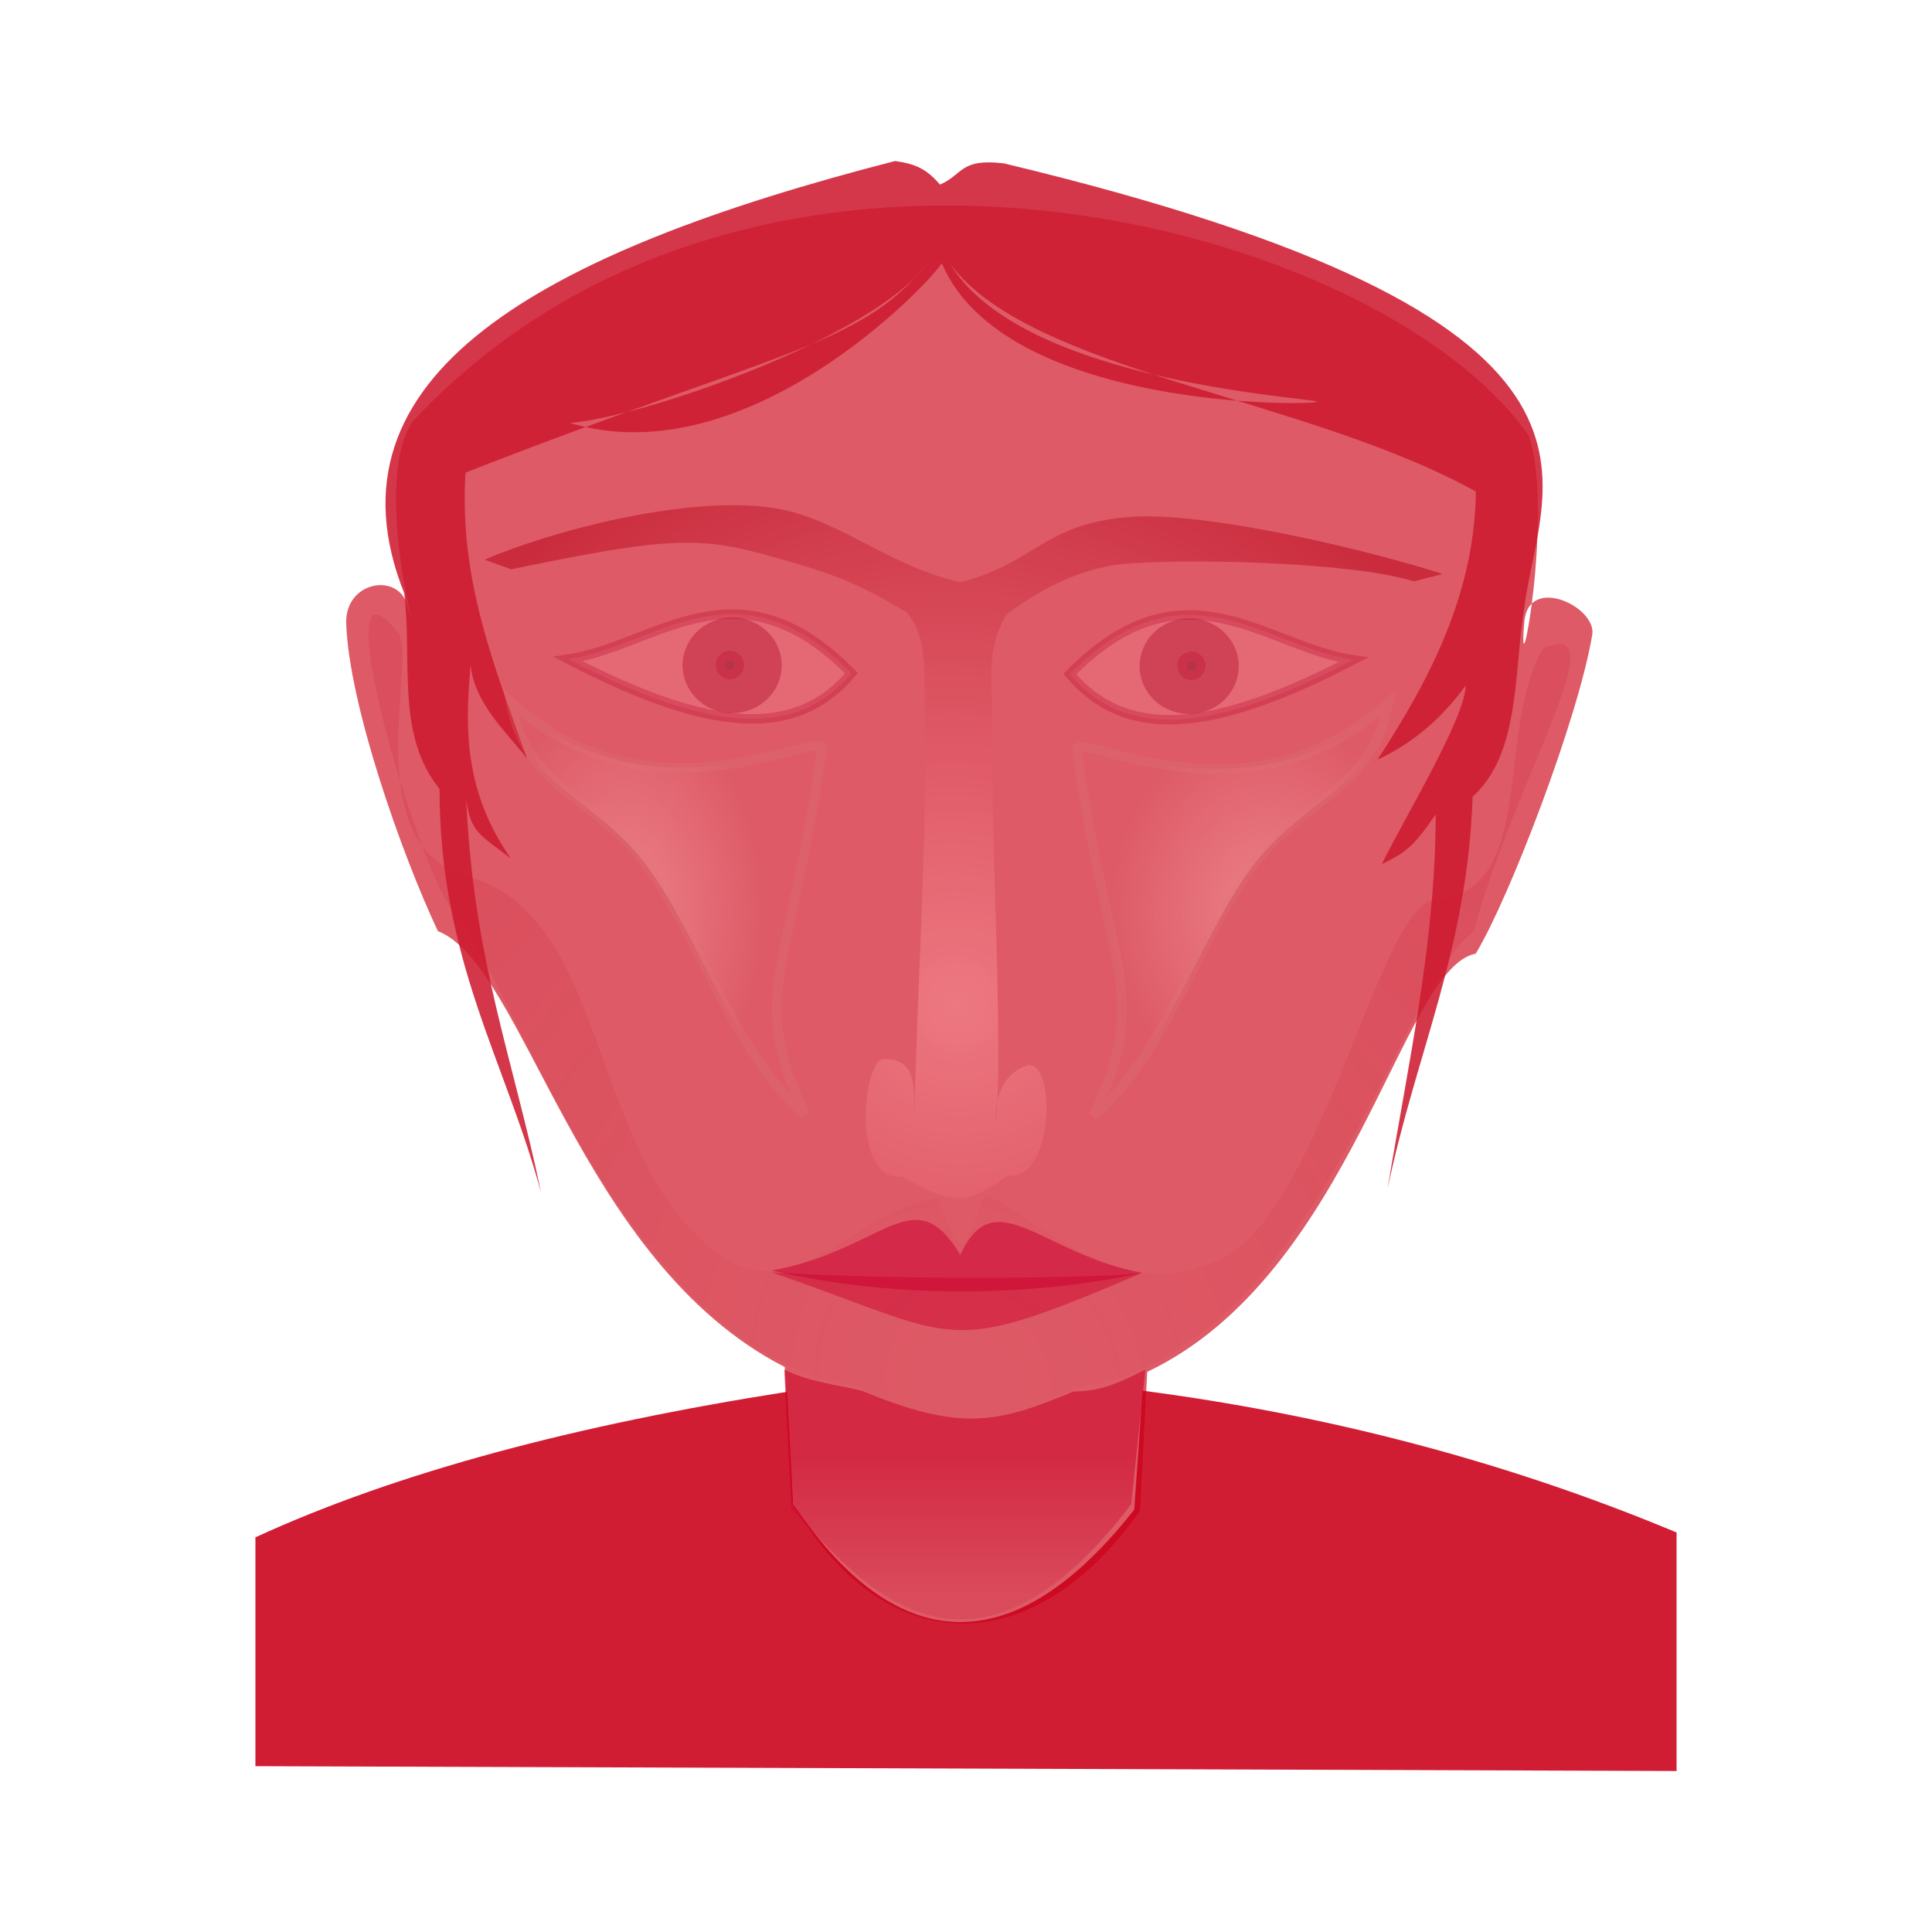 <svg:svg xmlns:dc="http://purl.org/dc/elements/1.1/" xmlns:ns1="http://sodipodi.sourceforge.net/DTD/sodipodi-0.dtd" xmlns:ns2="http://www.inkscape.org/namespaces/inkscape" xmlns:ns3="http://www.w3.org/1999/xlink" xmlns:ns5="http://creativecommons.org/ns#" xmlns:rdf="http://www.w3.org/1999/02/22-rdf-syntax-ns#" xmlns:svg="http://www.w3.org/2000/svg" height="204.612" id="svg2" version="1.0" viewBox="-27.051 2.949 204.612 204.612" width="204.612" ns1:docname="female.svg" ns1:version="0.32" ns2:export-filename="/home/frank/Bilder/own-svg/female.png" ns2:export-xdpi="102" ns2:export-ydpi="102" ns2:output_extension="org.inkscape.output.svg.inkscape" ns2:version="0.46">
  <svg:defs id="defs4">
    <svg:linearGradient id="linearGradient3267" ns2:collect="always">
      <svg:stop id="stop3269" offset="0" style="stop-color:#f8a0a5" />
      <svg:stop id="stop3271" offset="1" style="stop-color:#f8a0a5;stop-opacity:0" />
    </svg:linearGradient>
    <svg:radialGradient cx="67.986" cy="105.41" gradientTransform="matrix(1 -.938 0.959 1.023 -94.818 65.214)" gradientUnits="userSpaceOnUse" id="radialGradient3167" r="47.351" ns2:collect="always">
      <svg:stop id="stop3231" offset="0" style="stop-color:#f28189;stop-opacity:.767" />
      <svg:stop id="stop3233" offset="1" style="stop-color:#c52033;stop-opacity:.816" />
    </svg:radialGradient>
    <svg:linearGradient gradientUnits="userSpaceOnUse" id="linearGradient3227" x1="75.125" x2="75.125" y1="157.21" y2="172.51" ns2:collect="always">
      <svg:stop id="stop3221" offset="0" style="stop-color:#cb0027;stop-opacity:.545" />
      <svg:stop id="stop3223" offset="1" style="stop-color:#cb0027;stop-opacity:.153" />
    </svg:linearGradient>
    <svg:radialGradient cx="69.348" cy="165.12" gradientTransform="matrix(.839 -.865 .945 .917 -138.67 57.806)" gradientUnits="userSpaceOnUse" id="radialGradient3285" r="62.034" ns2:collect="always">
      <svg:stop id="stop3281" offset="0" style="stop-color:#d6010f;stop-opacity:.016" />
      <svg:stop id="stop3283" offset="1" style="stop-color:#cb0021;stop-opacity:.405" />
    </svg:radialGradient>
    <svg:radialGradient cx="39.252" cy="98.885" gradientTransform="matrix(.029 1.316 -.867 .019 123.86 45.552)" gradientUnits="userSpaceOnUse" id="radialGradient3881" r="17.002" ns2:collect="always" ns3:href="#linearGradient3267" />
    <svg:filter height="1.269" id="filter4039" width="1.355" x="-.177" y="-.135" ns2:collect="always">
      <svg:feGaussianBlur id="feGaussianBlur4041" stdDeviation="2.511" ns2:collect="always" />
    </svg:filter>
    <svg:radialGradient cx="99.765" cy="100.62" gradientTransform="matrix(1 -.012 -.015 -1.184 -.03 220.6)" gradientUnits="userSpaceOnUse" id="radialGradient4053" r="17.002" ns2:collect="always" ns3:href="#linearGradient3267" />
    <svg:filter id="filter4075" ns2:collect="always">
      <svg:feGaussianBlur id="feGaussianBlur4077" stdDeviation="1.326" ns2:collect="always" />
    </svg:filter>
  </svg:defs>
  <ns1:namedview bordercolor="#666666" borderopacity="1.0" id="base" pagecolor="#ffffff" showgrid="false" ns2:current-layer="layer1" ns2:cx="99.647457" ns2:cy="90.647598" ns2:document-units="px" ns2:pageopacity="0.0" ns2:pageshadow="2" ns2:window-height="928" ns2:window-width="1476" ns2:window-x="0" ns2:window-y="0" ns2:zoom="1" />
  <svg:g id="layer1" ns2:groupmode="layer" ns2:label="Ebene 1">
    <svg:path d="m16.668 47.568c36.229-38.824 102.32-21.202 118.19 1.516 2.74 7.971-1.27 29.035-0.47 19.701 0.43-5.012 7.68-1.563 7.19 1.388-1.46 8.79-8.76 27.858-12.34 33.777-7.86 1.44-13.1 33.97-34.791 44.29l-0.755 14.72c-12.139 17.07-27.923 15.03-36.875-1.02l-0.756-14.21c-21.845-11.2-27.54-42.59-36.737-46.17-3.877-8.246-9.415-23.996-9.707-32.577-0.152-4.475 5.469-5.428 6.444-1.993 2.686 9.459-4.253-12.262 0.605-19.422z" id="path2383" style="fill-rule:evenodd;fill:#cb0014;fill-opacity:.646" ns1:nodetypes="ccssccccccssc" />
    <svg:path d="m64.125 149.88c4.617 2.73 13.967 4.98 22.375 0.12 25.56-3.17 34.5-42.79 42.5-48.38 4.57-16.592 15.4-33.484 7.38-29.995-5.16 8.805-0.5 25.846-11.53 26.655-6.08 0.447-12.58 36.57-24.47 38.68-9.476 4.36-20.797-7.55-23.13-7.34-2.742 6.78-2.353 6.65-5.082 0.19-8.467 1.56-14.349 10.64-21.78 6.87-15.583-9.77-12.213-36.64-27.951-40.915-11.793-3.205-5.263-23.285-7.312-25.765-8.211-10.478 1.765 24.119 5.625 29.125 6.647 7.495 18.227 47.265 43.375 50.755z" id="path3215" style="opacity:.561;filter:url(#filter4075);fill-rule:evenodd;fill:url(#radialGradient3285)" ns1:nodetypes="ccccsccccsccc" />
    <svg:path d="m56.313 150.35c-22.421 3.52-41.299 8.52-56.313 15.41v24.24l150.51 0.51v-25.26c-18.69-7.82-37.87-12.58-56.561-15.02l-0.875 12.6c-14.879 18.93-27.284 12.67-36.128-0.63l-0.633-11.85z" id="path2387" style="fill-rule:evenodd;fill:#cb0019;fill-opacity:.884" ns1:nodetypes="ccccccccc" />
    <svg:path d="m27.08 63.241c15.144-3.112 19.413-3.642 26.713-1.594 6.547 1.837 8.881 2.425 15.15 6.125 2.395 2.751 1.864 6.503 1.993 15.317 0.137 9.484-1.196 32.321-1.105 38.361-0.156-2.96 0.453-6.55-3.518-6.33-2.137 1.03-3.015 13.17 2.227 12.44 4.807 2.79 6.532 3.34 11.118-0.12 4.833 0.67 5.203-11.7 2.279-11.69-2.402 0.59-3.713 3.06-3.52 5.95 0.795-7.05-0.489-29.691-0.354-38.594 0.131-8.645-0.952-10.788 1.487-15.082 3.689-2.805 8.173-5.05 12.819-5.389 7.416-0.542 23.881-0.12 30.321 1.879l3.04-0.77c-6.34-2.104-24.89-6.778-33.393-6.024-8.951 0.794-9.496 4.723-17.709 6.906-8.422-2.035-13.125-7.135-20.599-7.989-9.088-1.038-22.756 2.578-29.747 5.581l2.798 1.023z" id="path3159" style="fill-rule:evenodd;fill:url(#radialGradient3167)" ns1:nodetypes="cscsccccccscsccscscc" />
    <svg:path d="m54.668 137.51c14.174 3.26 28.592 2.54 39.281 0.25-10.684-1.95-15.627-9.87-19.296-1.91-4.919-8.2-8.056-0.51-19.985 1.66z" id="path3169" style="fill-rule:evenodd;fill:#cd0032;fill-opacity:.532" ns1:nodetypes="cccc" />
    <svg:path d="m54.692 137.71c12.902 0.74 29.289 0.75 39.025 0.13-21.293 9.07-18.706 6.83-39.025-0.13z" id="path3171" style="fill-rule:evenodd;fill:#cb002c;fill-opacity:.468" ns1:nodetypes="ccc" />
    <svg:g id="g3246">
      <svg:path d="m33.125 72.75c9.319-1.388 17.883-10.82 30 1.5-5.802 6.858-14.7 6.473-30-1.5z" id="path3173" style="stroke-opacity:.343;fill-rule:evenodd;fill-opacity:.224;stroke:#bd112f;stroke-width:1px;fill:#ff9eaa" ns1:nodetypes="ccc" />
      <svg:path d="m45.294 89.625a4.169 4.102 0 1 1 -8.338 0 4.169 4.102 0 1 1 8.338 0z" id="path3175" style="fill-opacity:.386;fill:#af0625" transform="matrix(1.259 0 0 1.234 -1.287 -37.185)" ns1:cx="41.125" ns1:cy="89.625" ns1:rx="4.1691179" ns1:ry="4.1015625" ns1:type="arc" />
      <svg:path d="m30.5 91.5a0.5 0.5 0 1 1 -1 0 0.5 0.5 0 1 1 1 0z" id="path3177" style="stroke-opacity:.343;fill-opacity:.224;stroke:#bd1135;stroke-linecap:round;stroke-width:2;fill:#5a0013" transform="translate(20.25,-18.125)" ns1:cx="30" ns1:cy="91.5" ns1:rx="0.5" ns1:ry="0.5" ns1:type="arc" />
    </svg:g>
    <svg:path d="m56 148c2.667 1.33 5.583 1.58 8.25 2.25 10.356 4.27 14.171 3.51 22.384 0.07 2.49-0.04 4.112-0.52 7.616-2.32l-1.5 14.25c-17.883 23.55-29.675 6.9-36 0.5l-0.75-14.75z" id="path3217" style="fill-rule:evenodd;fill:url(#linearGradient3227)" ns1:nodetypes="ccccccc" />
    <svg:g id="g3251" transform="matrix(-1 0 0 1 149.38 .087)">
      <svg:path d="m33.125 72.75c9.319-1.388 17.883-10.82 30 1.5-5.802 6.858-14.7 6.473-30-1.5z" id="path3253" style="stroke-opacity:.343;fill-rule:evenodd;fill-opacity:.224;stroke:#bd112f;stroke-width:1px;fill:#ff9eaa" ns1:nodetypes="ccc" />
      <svg:path d="m45.294 89.625a4.169 4.102 0 1 1 -8.338 0 4.169 4.102 0 1 1 8.338 0z" id="path3255" style="fill-opacity:.386;fill:#af0625" transform="matrix(1.259 0 0 1.234 -1.287 -37.185)" ns1:cx="41.125" ns1:cy="89.625" ns1:rx="4.1691179" ns1:ry="4.1015625" ns1:type="arc" />
      <svg:path d="m30.5 91.5a0.5 0.5 0 1 1 -1 0 0.5 0.5 0 1 1 1 0z" id="path3257" style="stroke-opacity:.343;fill-opacity:.224;stroke:#bd1135;stroke-linecap:round;stroke-width:2;fill:#5a0013" transform="translate(20.25,-18.125)" ns1:cx="30" ns1:cy="91.5" ns1:rx="0.5" ns1:ry="0.5" ns1:type="arc" />
    </svg:g>
    <svg:path d="m71.04 30.922c-6.742 8.673-16.293 9.357-48.79 22.078-0.723 11.368 3.136 20.699 6.5 30.25-2.134-2.712-5.586-5.85-5.957-9.884-0.613 6.664-0.704 13.372 4.25 20.5-3.302-2.566-4.24-2.738-4.72-6.245 0.776 17.109 5.004 27.519 7.927 41.629-3.79-14.02-10.722-24.55-10.75-42.75-4.685-5.772-2.837-13.721-3.75-20.75-9.136-22.993 14.331-36.069 52-45.75 2.113 0.303 3.314 0.812 4.75 2.5 2.472-1.063 2.1-2.806 6.763-2.25 69.137 16.555 56.867 33.367 55.137 46.932-1.16 7.159-0.44 15.571-5.49 20.138-0.56 16.27-5.94 26.93-9.01 41.53 2.22-13.45 5.09-26.19 5.1-39.643-2.49 3.594-3.22 4.022-5.71 5.265 2.32-4.745 8.88-15.556 8.88-18.909-2.86 3.9-6.01 6.299-9.34 7.846 5.71-8.724 10.32-17.816 10.42-28.409-18.25-10.082-47.108-12.641-55.634-24.063 7.644 12.727 39.324 14.159 38.804 14.569-0.51 0.411-33.158 0.862-39.728-14.687-1.139 1.967-20.544 22.602-39.39 16.921 7.943-0.632 32.35-9.189 37.738-16.818z" id="path3547" style="fill-rule:evenodd;fill:#ce1a30;fill-opacity:.868" ns1:nodetypes="ccccccccccccccccccccccccc" />
    <svg:path d="m27 77.25c14.979 13.724 33.324 2.677 33 5-3.318 23.79-7.894 25.9-1.75 38.75-7.349-6.03-11.528-19.59-17.061-26.707s-12.421-7.791-14.189-17.043z" id="path3865" style="opacity:.744;stroke-opacity:.381;fill-rule:evenodd;filter:url(#filter4039);stroke:#de7d7d;stroke-width:1px;fill:url(#radialGradient3881)" ns1:nodetypes="cscsc" />
    <svg:path d="m85.498 78.375c14.982 13.724 33.322 2.677 33.002 5-3.32 23.785-7.9 25.895-1.75 38.745-7.35-6.02-11.53-19.58-17.063-26.702-5.533-7.117-12.421-7.791-14.189-17.043z" id="path4051" style="opacity:.744;stroke-opacity:.381;fill-rule:evenodd;filter:url(#filter4039);stroke:#de7d7d;stroke-width:1px;fill:url(#radialGradient4053)" transform="matrix(-1 0 0 1 205.5 -1)" ns1:nodetypes="cscsc" />
  </svg:g>
</svg:svg>